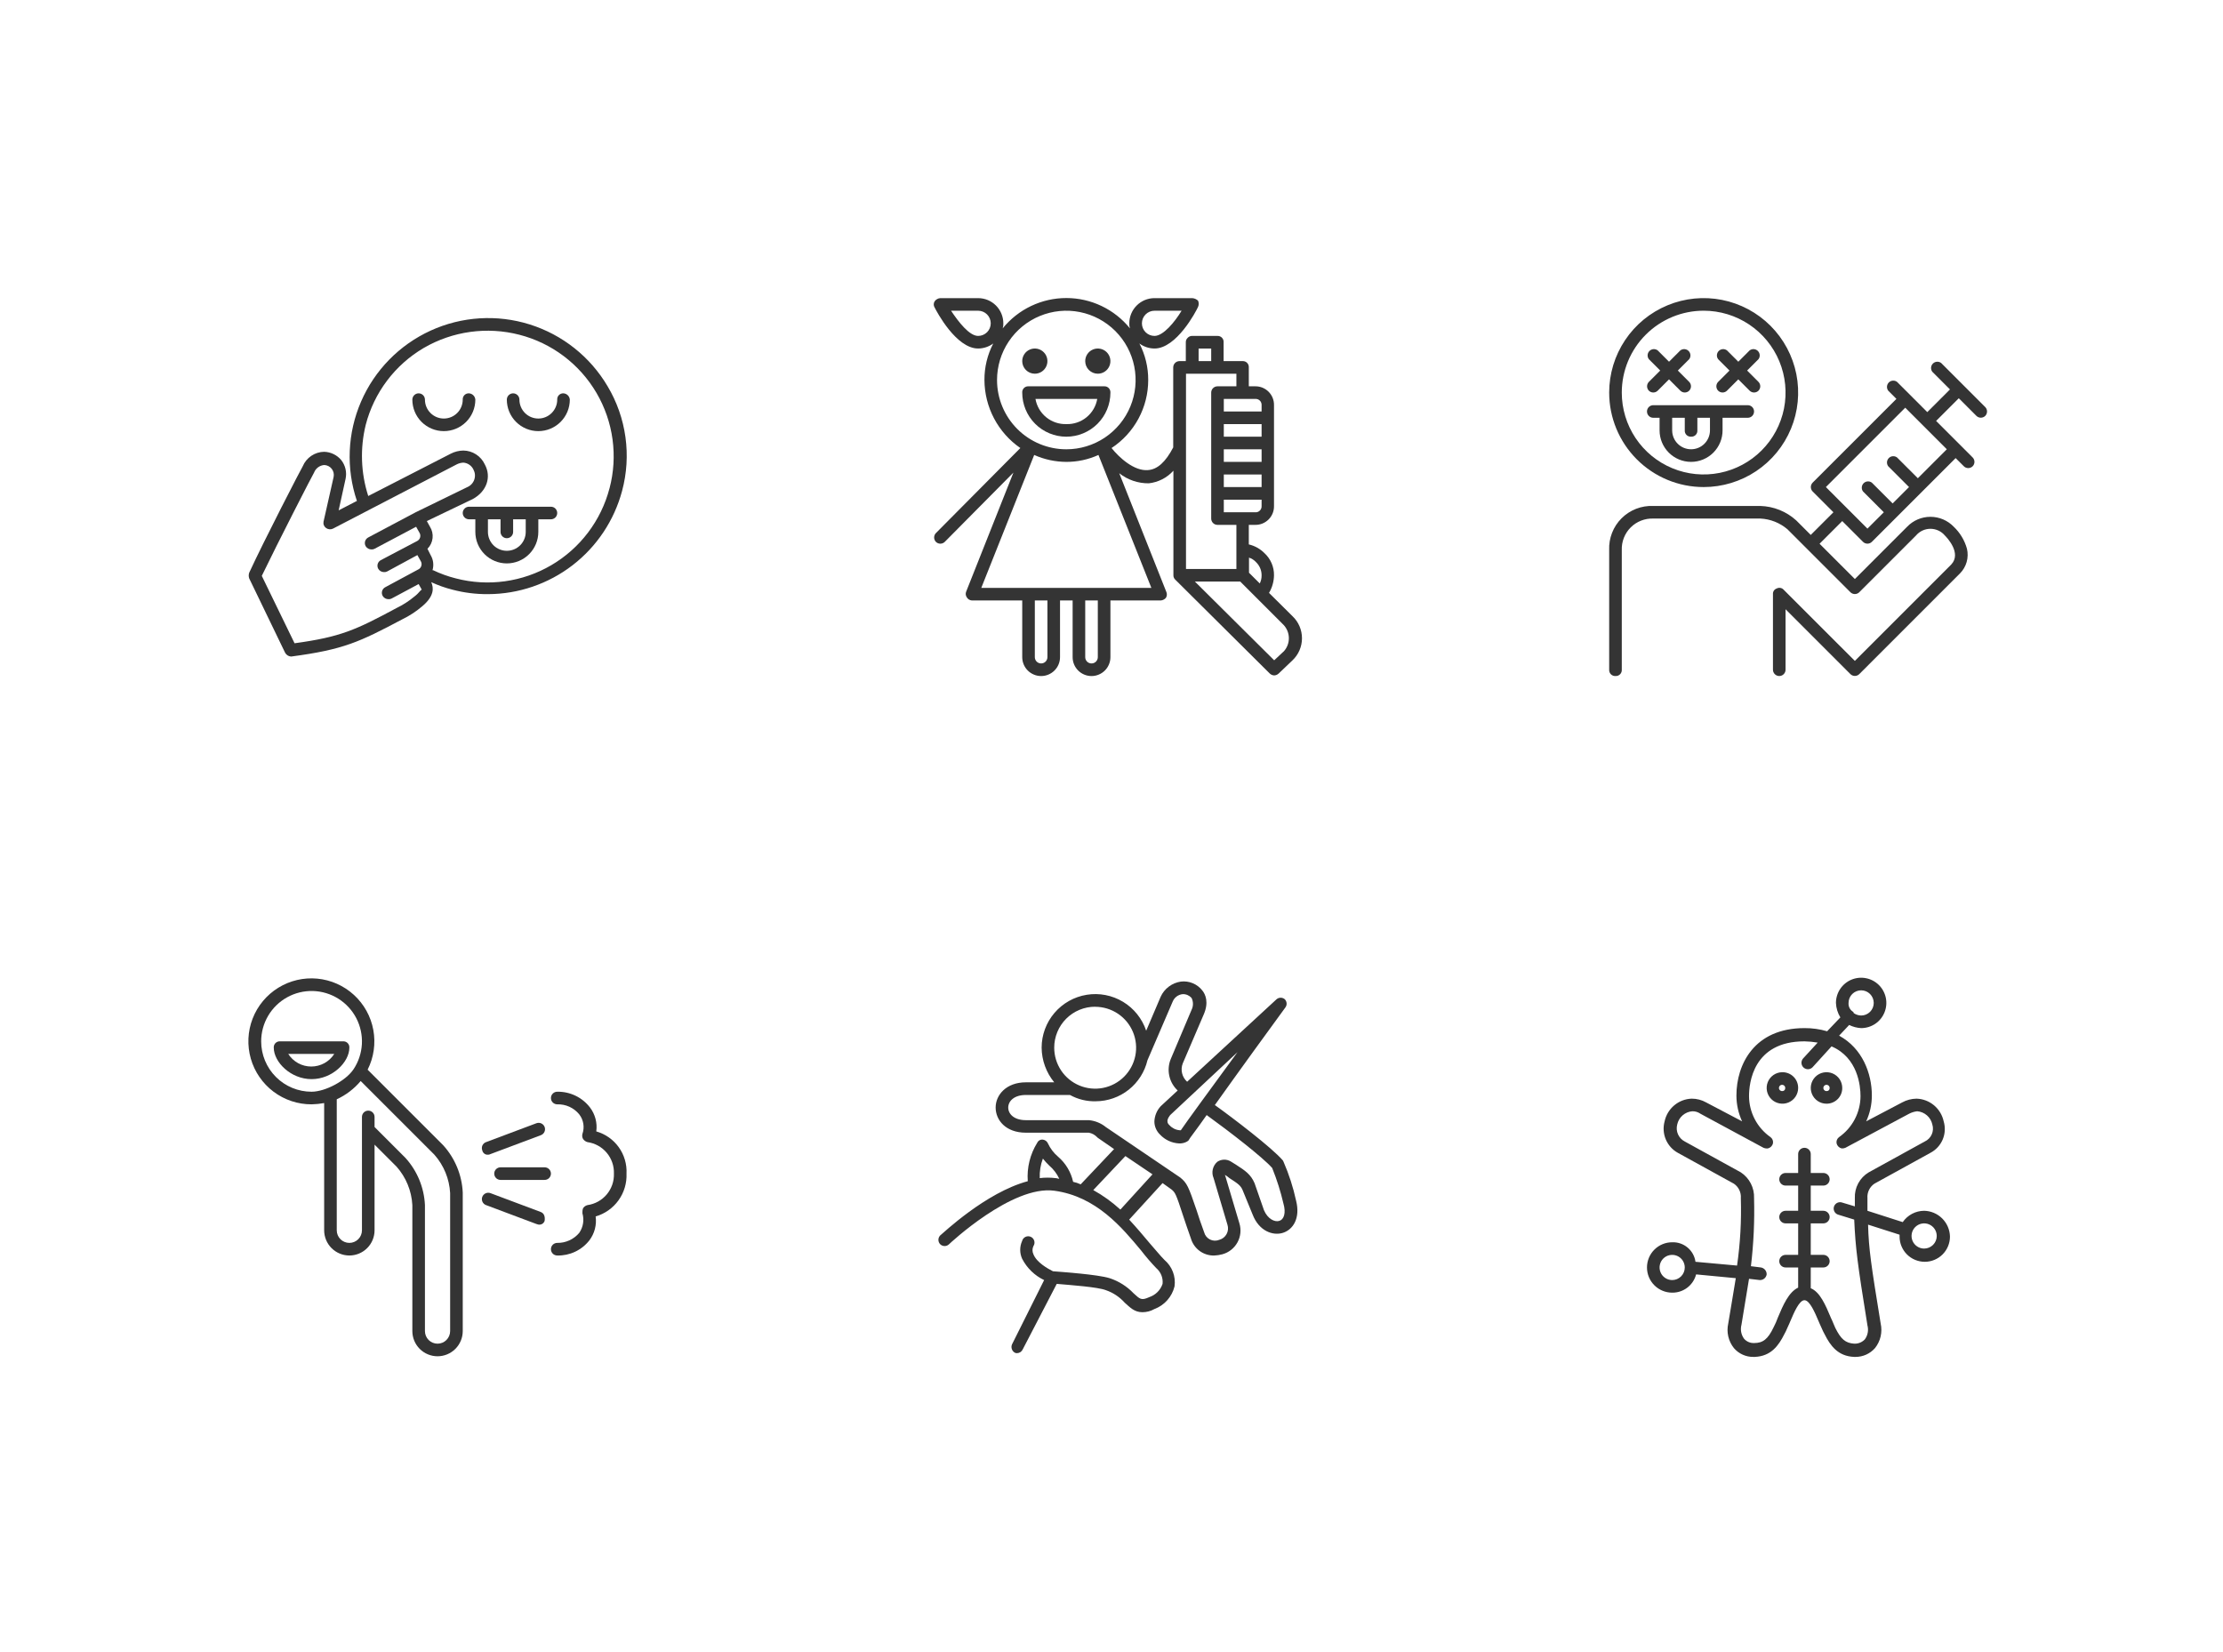 <svg width="179" height="133" viewBox="0 0 179 133" fill="none" xmlns="http://www.w3.org/2000/svg">
<rect width="179" height="133" fill="white"/>
<path d="M37.568 31.705C37.632 31.681 37.7 31.671 37.768 31.675C37.899 31.684 38.023 31.741 38.116 31.834C38.209 31.927 38.265 32.051 38.275 32.182C38.275 32.855 38.008 33.5 37.532 33.976C37.056 34.451 36.411 34.718 35.739 34.718C35.066 34.718 34.421 34.451 33.945 33.976C33.47 33.5 33.203 32.855 33.203 32.182C33.203 32.048 33.256 31.919 33.351 31.824C33.446 31.729 33.575 31.675 33.71 31.675C33.844 31.675 33.973 31.729 34.069 31.824C34.164 31.919 34.217 32.048 34.217 32.182C34.217 32.586 34.377 32.973 34.663 33.258C34.948 33.544 35.335 33.704 35.739 33.704C36.142 33.704 36.529 33.544 36.815 33.258C37.1 32.973 37.26 32.586 37.26 32.182C37.256 32.115 37.266 32.047 37.29 31.983C37.314 31.919 37.351 31.862 37.399 31.814C37.447 31.766 37.505 31.729 37.568 31.705Z" fill="#343434"/>
<path d="M45.176 31.705C45.24 31.681 45.308 31.671 45.376 31.675C45.507 31.684 45.631 31.741 45.724 31.834C45.817 31.927 45.874 32.051 45.883 32.182C45.883 32.855 45.616 33.5 45.14 33.976C44.665 34.451 44.02 34.718 43.347 34.718C42.674 34.718 42.029 34.451 41.554 33.976C41.078 33.5 40.811 32.855 40.811 32.182C40.811 32.048 40.864 31.919 40.959 31.824C41.055 31.729 41.184 31.675 41.318 31.675C41.453 31.675 41.582 31.729 41.677 31.824C41.772 31.919 41.825 32.048 41.825 32.182C41.825 32.586 41.986 32.973 42.271 33.258C42.556 33.544 42.943 33.704 43.347 33.704C43.751 33.704 44.138 33.544 44.423 33.258C44.708 32.973 44.869 32.586 44.869 32.182C44.864 32.115 44.874 32.047 44.898 31.983C44.922 31.919 44.959 31.862 45.007 31.814C45.055 31.766 45.113 31.729 45.176 31.705Z" fill="#343434"/>
<path fill-rule="evenodd" clip-rule="evenodd" d="M37.767 40.805H44.361C44.496 40.805 44.625 40.858 44.72 40.953C44.815 41.049 44.868 41.178 44.868 41.312C44.868 41.447 44.815 41.576 44.72 41.671C44.625 41.766 44.496 41.819 44.361 41.819H43.347V42.834C43.347 43.506 43.08 44.151 42.604 44.627C42.129 45.103 41.483 45.37 40.811 45.37C40.138 45.37 39.493 45.103 39.017 44.627C38.542 44.151 38.275 43.506 38.275 42.834V41.819H37.767C37.633 41.819 37.504 41.766 37.409 41.671C37.314 41.576 37.26 41.447 37.26 41.312C37.26 41.178 37.314 41.049 37.409 40.953C37.504 40.858 37.633 40.805 37.767 40.805ZM41.887 43.91C42.172 43.624 42.333 43.237 42.333 42.834V41.819H41.318V42.834C41.318 42.968 41.265 43.097 41.169 43.193C41.074 43.288 40.945 43.341 40.811 43.341C40.676 43.341 40.547 43.288 40.452 43.193C40.357 43.097 40.304 42.968 40.304 42.834V41.819H39.289V42.834C39.289 43.237 39.45 43.624 39.735 43.91C40.02 44.195 40.407 44.355 40.811 44.355C41.214 44.355 41.601 44.195 41.887 43.91Z" fill="#343434"/>
<path fill-rule="evenodd" clip-rule="evenodd" d="M48.926 31.107C47.525 28.73 45.293 26.956 42.66 26.128C40.028 25.3 37.182 25.477 34.672 26.625C32.163 27.772 30.167 29.809 29.072 32.342C27.976 34.874 27.857 37.723 28.739 40.338L27.268 41.099L27.826 38.563C27.883 38.299 27.881 38.026 27.82 37.762C27.758 37.499 27.639 37.253 27.471 37.041C27.302 36.842 27.093 36.68 26.857 36.566C26.621 36.452 26.363 36.39 26.102 36.382C25.732 36.387 25.372 36.5 25.065 36.708C24.759 36.915 24.52 37.207 24.377 37.549C24.326 37.599 21.232 43.584 20.066 46.121C20.015 46.269 20.015 46.429 20.066 46.577L22.957 52.562C23.002 52.647 23.068 52.718 23.147 52.771C23.227 52.825 23.318 52.857 23.413 52.867H23.464C27.674 52.309 28.942 51.7 32.391 49.874C32.976 49.591 33.522 49.233 34.014 48.809C34.978 47.997 34.927 47.338 34.724 46.881C35.279 47.137 35.856 47.341 36.449 47.49C37.376 47.733 38.331 47.852 39.289 47.845C41.754 47.84 44.149 47.022 46.102 45.519C48.055 44.015 49.458 41.909 50.093 39.527C50.471 38.117 50.563 36.645 50.362 35.199C50.162 33.752 49.674 32.361 48.926 31.107ZM33.355 48.048C32.921 48.409 32.444 48.716 31.935 48.961C28.638 50.736 27.42 51.294 23.718 51.801L21.08 46.374C22.348 43.737 25.239 38.107 25.29 38.056C25.354 37.888 25.465 37.742 25.608 37.635C25.752 37.527 25.923 37.462 26.102 37.447C26.219 37.45 26.334 37.478 26.439 37.531C26.544 37.583 26.636 37.658 26.709 37.75C26.782 37.842 26.833 37.949 26.86 38.063C26.886 38.178 26.887 38.296 26.863 38.411L26.051 42.012C26.033 42.107 26.042 42.206 26.078 42.295C26.114 42.385 26.175 42.463 26.254 42.519C26.333 42.578 26.427 42.613 26.526 42.622C26.624 42.631 26.723 42.613 26.812 42.57L36.753 37.407C36.926 37.315 37.116 37.263 37.311 37.255C37.484 37.267 37.65 37.326 37.792 37.424C37.935 37.522 38.049 37.656 38.123 37.812C38.19 37.938 38.231 38.075 38.242 38.217C38.252 38.359 38.233 38.502 38.185 38.636C38.138 38.769 38.062 38.892 37.964 38.995C37.866 39.097 37.747 39.179 37.615 39.233L33.456 41.261L29.652 43.28C29.591 43.312 29.536 43.356 29.493 43.41C29.449 43.463 29.416 43.525 29.397 43.591C29.378 43.658 29.373 43.728 29.382 43.796C29.391 43.865 29.414 43.931 29.449 43.99C29.497 44.068 29.564 44.133 29.644 44.177C29.724 44.221 29.814 44.244 29.906 44.244C29.993 44.252 30.081 44.234 30.159 44.193L33.507 42.418L33.761 42.874C33.801 42.932 33.828 42.999 33.84 43.069C33.851 43.138 33.847 43.21 33.828 43.278C33.808 43.346 33.774 43.408 33.727 43.461C33.681 43.514 33.623 43.557 33.558 43.584L30.667 45.106C30.605 45.138 30.551 45.182 30.507 45.235C30.463 45.289 30.431 45.351 30.412 45.417C30.393 45.484 30.388 45.554 30.396 45.622C30.405 45.691 30.428 45.757 30.464 45.816C30.512 45.894 30.579 45.958 30.659 46.003C30.739 46.047 30.829 46.07 30.92 46.07C31.008 46.078 31.096 46.06 31.174 46.019L33.608 44.7L33.862 45.157C33.902 45.215 33.929 45.281 33.941 45.351C33.953 45.421 33.949 45.492 33.929 45.56C33.91 45.628 33.875 45.691 33.829 45.744C33.782 45.797 33.724 45.839 33.659 45.867L31.022 47.287C30.96 47.319 30.906 47.363 30.862 47.416C30.818 47.47 30.786 47.532 30.767 47.598C30.748 47.665 30.743 47.735 30.752 47.803C30.761 47.872 30.783 47.938 30.819 47.997C30.867 48.075 30.934 48.139 31.014 48.184C31.094 48.228 31.184 48.251 31.275 48.251C31.363 48.259 31.451 48.241 31.529 48.2L33.71 47.034L33.964 47.49C33.917 47.49 33.87 47.544 33.794 47.631C33.705 47.734 33.574 47.883 33.355 48.048ZM49.078 39.324C48.399 41.927 46.713 44.153 44.392 45.513C42.072 46.873 39.306 47.256 36.703 46.577C36.073 46.419 35.462 46.198 34.877 45.918H34.826C34.886 45.715 34.904 45.503 34.878 45.293C34.852 45.084 34.782 44.882 34.674 44.7L34.42 44.193C34.65 43.964 34.794 43.663 34.831 43.341C34.868 43.019 34.795 42.693 34.623 42.418L34.369 41.961L38.072 40.186C39.188 39.578 39.594 38.411 39.036 37.397C38.883 37.067 38.64 36.787 38.334 36.59C38.029 36.392 37.675 36.285 37.311 36.281C36.958 36.286 36.611 36.373 36.297 36.534L29.652 39.943C29.054 38.088 28.984 36.103 29.449 34.211C29.782 32.923 30.365 31.714 31.166 30.652C31.967 29.59 32.969 28.697 34.116 28.023C36.445 26.666 39.215 26.283 41.825 26.958C43.117 27.29 44.329 27.875 45.394 28.678C46.458 29.481 47.353 30.486 48.028 31.637C48.702 32.787 49.142 34.059 49.322 35.38C49.502 36.701 49.42 38.045 49.078 39.334V39.324Z" fill="#343434"/>
<path fill-rule="evenodd" clip-rule="evenodd" d="M89.383 31.417C89.407 31.48 89.417 31.548 89.413 31.616C89.413 32.557 89.039 33.461 88.373 34.127C87.707 34.792 86.804 35.166 85.862 35.166C84.921 35.166 84.017 34.792 83.352 34.127C82.686 33.461 82.312 32.557 82.312 31.616C82.307 31.548 82.317 31.48 82.341 31.417C82.365 31.353 82.402 31.295 82.45 31.247C82.498 31.199 82.556 31.162 82.62 31.138C82.683 31.114 82.751 31.104 82.819 31.109H88.906C88.973 31.104 89.041 31.114 89.105 31.138C89.168 31.162 89.226 31.199 89.274 31.247C89.322 31.295 89.359 31.353 89.383 31.417ZM88.353 32.123H83.377C83.478 32.705 83.786 33.23 84.243 33.603C84.701 33.975 85.277 34.17 85.867 34.152C86.457 34.17 87.033 33.975 87.489 33.602C87.946 33.229 88.253 32.704 88.353 32.123Z" fill="#343434"/>
<path d="M83.326 30.094C83.527 30.094 83.723 30.035 83.89 29.923C84.057 29.812 84.187 29.653 84.263 29.468C84.34 29.283 84.36 29.079 84.321 28.882C84.282 28.685 84.185 28.504 84.043 28.363C83.902 28.221 83.721 28.124 83.524 28.085C83.327 28.046 83.123 28.066 82.938 28.143C82.753 28.219 82.594 28.349 82.483 28.516C82.371 28.683 82.312 28.879 82.312 29.08C82.312 29.349 82.419 29.607 82.609 29.797C82.799 29.987 83.057 30.094 83.326 30.094Z" fill="#343434"/>
<path d="M88.962 29.923C88.795 30.035 88.599 30.094 88.398 30.094C88.129 30.094 87.871 29.987 87.681 29.797C87.491 29.607 87.384 29.349 87.384 29.08C87.384 28.879 87.443 28.683 87.555 28.516C87.666 28.349 87.825 28.219 88.01 28.143C88.195 28.066 88.399 28.046 88.596 28.085C88.793 28.124 88.974 28.221 89.115 28.363C89.257 28.504 89.354 28.685 89.393 28.882C89.432 29.079 89.412 29.283 89.335 29.468C89.259 29.653 89.129 29.812 88.962 29.923Z" fill="#343434"/>
<path fill-rule="evenodd" clip-rule="evenodd" d="M102.184 47.745L104.076 49.622C104.317 49.851 104.509 50.126 104.64 50.431C104.77 50.737 104.838 51.065 104.838 51.397C104.838 51.729 104.77 52.058 104.64 52.363C104.509 52.668 104.317 52.944 104.076 53.173L102.96 54.238C102.863 54.33 102.735 54.384 102.6 54.39C102.467 54.384 102.341 54.33 102.245 54.238L94.637 46.68C94.588 46.636 94.548 46.581 94.522 46.519C94.496 46.458 94.483 46.392 94.485 46.325V37.905C93.972 38.474 93.268 38.835 92.507 38.92C91.643 38.931 90.801 38.644 90.123 38.108L93.927 47.695C93.955 47.769 93.965 47.85 93.956 47.929C93.947 48.008 93.92 48.084 93.876 48.151C93.771 48.267 93.626 48.34 93.471 48.354H89.413V52.919C89.413 53.323 89.252 53.71 88.967 53.995C88.682 54.28 88.295 54.441 87.891 54.441C87.488 54.441 87.1 54.28 86.815 53.995C86.53 53.71 86.37 53.323 86.37 52.919V48.354H85.355V52.919C85.355 53.323 85.195 53.71 84.909 53.995C84.624 54.28 84.237 54.441 83.833 54.441C83.43 54.441 83.043 54.28 82.757 53.995C82.472 53.71 82.312 53.323 82.312 52.919V48.354H78.254C78.171 48.348 78.09 48.322 78.019 48.278C77.949 48.234 77.89 48.173 77.848 48.1C77.802 48.035 77.773 47.959 77.764 47.879C77.755 47.799 77.767 47.718 77.797 47.644L81.602 38.058L76.073 43.637C75.978 43.73 75.851 43.782 75.718 43.782C75.585 43.782 75.458 43.73 75.363 43.637C75.27 43.542 75.218 43.415 75.218 43.282C75.218 43.149 75.27 43.022 75.363 42.927L82.16 36.079C81.272 35.466 80.546 34.648 80.043 33.695C79.54 32.741 79.274 31.68 79.269 30.602C79.263 29.578 79.507 28.568 79.979 27.66C79.626 27.921 79.2 28.063 78.761 28.065C76.986 28.065 75.414 25.073 75.261 24.768C75.212 24.693 75.186 24.605 75.186 24.515C75.186 24.425 75.212 24.337 75.261 24.261C75.314 24.188 75.382 24.127 75.461 24.083C75.54 24.039 75.628 24.013 75.718 24.008H78.761C79.299 24.008 79.815 24.221 80.196 24.602C80.576 24.982 80.79 25.498 80.79 26.037C80.798 26.174 80.781 26.311 80.739 26.442C81.358 25.68 82.138 25.064 83.025 24.642C83.911 24.219 84.88 24 85.862 24C86.844 24 87.814 24.219 88.7 24.642C89.586 25.064 90.367 25.68 90.985 26.442C90.943 26.311 90.926 26.174 90.934 26.037C90.934 25.498 91.148 24.982 91.529 24.602C91.909 24.221 92.425 24.008 92.963 24.008H96.007C96.179 24.022 96.341 24.093 96.468 24.211C96.505 24.29 96.523 24.377 96.523 24.464C96.523 24.552 96.505 24.638 96.468 24.718C96.311 25.073 94.739 28.065 92.963 28.065C92.525 28.063 92.098 27.921 91.746 27.66C92.218 28.568 92.462 29.578 92.456 30.602C92.457 31.688 92.188 32.757 91.672 33.714C91.157 34.67 90.412 35.483 89.504 36.079C90.108 36.84 91.325 37.956 92.441 37.855C93.202 37.804 93.861 37.195 94.47 36.029V29.587C94.47 29.453 94.523 29.323 94.618 29.228C94.713 29.133 94.842 29.08 94.977 29.08H95.484V27.558C95.482 27.492 95.495 27.425 95.521 27.364C95.548 27.303 95.587 27.248 95.636 27.203C95.681 27.154 95.736 27.115 95.797 27.089C95.859 27.062 95.925 27.049 95.991 27.051H98.02C98.088 27.047 98.156 27.057 98.219 27.081C98.283 27.104 98.341 27.142 98.389 27.19C98.437 27.238 98.474 27.295 98.498 27.359C98.522 27.422 98.532 27.49 98.527 27.558V29.08H100.049C100.117 29.075 100.185 29.085 100.248 29.109C100.312 29.133 100.37 29.17 100.418 29.218C100.466 29.267 100.503 29.324 100.527 29.388C100.551 29.451 100.561 29.519 100.556 29.587V31.109H101.064C101.264 31.105 101.464 31.141 101.651 31.216C101.837 31.291 102.007 31.403 102.149 31.545C102.291 31.687 102.403 31.857 102.478 32.043C102.553 32.23 102.589 32.429 102.585 32.63V40.746C102.589 40.947 102.553 41.147 102.478 41.333C102.403 41.52 102.291 41.689 102.149 41.831C102.007 41.973 101.837 42.085 101.651 42.16C101.464 42.235 101.264 42.272 101.064 42.267H100.556V43.84C101.037 43.953 101.477 44.199 101.824 44.55C102.068 44.776 102.262 45.051 102.393 45.357C102.524 45.663 102.59 45.992 102.585 46.325C102.578 46.825 102.44 47.315 102.184 47.745ZM95.144 25.022H92.963C92.694 25.022 92.436 25.129 92.246 25.319C92.056 25.509 91.949 25.767 91.949 26.037C91.949 26.306 92.056 26.564 92.246 26.754C92.436 26.944 92.694 27.051 92.963 27.051C93.673 27.051 94.591 25.935 95.144 25.022ZM76.58 25.022C77.189 25.935 78.051 27.051 78.761 27.051C79.03 27.051 79.288 26.944 79.479 26.754C79.669 26.564 79.776 26.306 79.776 26.037C79.776 25.767 79.669 25.509 79.479 25.319C79.288 25.129 79.03 25.022 78.761 25.022H76.58ZM81.223 27.502C80.61 28.419 80.283 29.498 80.283 30.602C80.283 32.081 80.871 33.5 81.917 34.547C82.963 35.593 84.382 36.181 85.862 36.181C86.966 36.181 88.044 35.854 88.962 35.241C89.879 34.627 90.595 33.756 91.017 32.737C91.439 31.717 91.55 30.595 91.334 29.513C91.119 28.431 90.588 27.437 89.808 26.656C89.027 25.876 88.033 25.345 86.951 25.129C85.868 24.914 84.747 25.025 83.727 25.447C82.708 25.869 81.836 26.584 81.223 27.502ZM84.192 53.278C84.287 53.182 84.341 53.053 84.341 52.919V48.354H83.326V52.919C83.326 53.053 83.38 53.182 83.475 53.278C83.57 53.373 83.699 53.426 83.833 53.426C83.968 53.426 84.097 53.373 84.192 53.278ZM88.25 53.278C88.345 53.182 88.398 53.053 88.398 52.919V48.354H87.384V52.919C87.384 53.053 87.437 53.182 87.532 53.278C87.628 53.373 87.757 53.426 87.891 53.426C88.026 53.426 88.155 53.373 88.25 53.278ZM83.275 36.637L79.015 47.34H92.71L88.449 36.637C87.637 37.007 86.755 37.197 85.862 37.195C84.971 37.191 84.09 37.001 83.275 36.637ZM101.468 45.745C101.389 45.562 101.274 45.397 101.129 45.26C100.978 45.095 100.785 44.973 100.572 44.905V46.122L101.439 46.985C101.541 46.78 101.591 46.554 101.586 46.325C101.587 46.126 101.546 45.929 101.468 45.745ZM98.543 41.253H101.079C101.146 41.258 101.214 41.248 101.278 41.224C101.342 41.2 101.399 41.163 101.447 41.114C101.495 41.066 101.533 41.009 101.556 40.945C101.58 40.882 101.59 40.814 101.586 40.746V40.239H98.543V41.253ZM101.586 34.152H98.543V35.166H101.586V34.152ZM101.586 36.181H98.543V37.195H101.586V36.181ZM101.586 38.21H98.543V39.224H101.586V38.21ZM101.586 33.138V32.63C101.59 32.563 101.58 32.495 101.556 32.431C101.533 32.367 101.495 32.31 101.447 32.262C101.399 32.214 101.342 32.176 101.278 32.153C101.214 32.129 101.146 32.119 101.079 32.123H98.543V33.138H101.586ZM97.528 28.065H96.514V29.08H97.528V28.065ZM99.557 30.094H95.499V45.818H99.557V42.267H98.035C97.901 42.267 97.772 42.214 97.677 42.119C97.582 42.024 97.528 41.895 97.528 41.76V31.616C97.528 31.481 97.582 31.352 97.677 31.257C97.772 31.162 97.901 31.109 98.035 31.109H99.557V30.094ZM102.6 53.173L103.361 52.462H103.366C103.634 52.172 103.782 51.792 103.782 51.397C103.782 51.003 103.634 50.623 103.366 50.332L99.867 46.832H96.215L102.6 53.173Z" fill="#343434"/>
<path d="M132.77 31.462C132.865 31.555 132.992 31.607 133.125 31.607C133.258 31.607 133.385 31.555 133.48 31.462L134.393 30.549L135.306 31.462C135.401 31.555 135.528 31.607 135.661 31.607C135.794 31.607 135.921 31.555 136.016 31.462C136.109 31.367 136.161 31.24 136.161 31.107C136.161 30.974 136.109 30.847 136.016 30.752L135.103 29.839L136.016 28.926C136.089 28.828 136.125 28.707 136.116 28.586C136.107 28.464 136.055 28.349 135.969 28.263C135.883 28.177 135.768 28.124 135.646 28.116C135.524 28.107 135.404 28.143 135.306 28.216L134.393 29.129L133.48 28.216C133.382 28.143 133.261 28.107 133.14 28.116C133.018 28.124 132.903 28.177 132.817 28.263C132.731 28.349 132.678 28.464 132.67 28.586C132.661 28.707 132.697 28.828 132.77 28.926L133.683 29.839L132.77 30.752C132.677 30.847 132.625 30.974 132.625 31.107C132.625 31.24 132.677 31.367 132.77 31.462Z" fill="#343434"/>
<path d="M138.704 31.607C138.571 31.607 138.444 31.555 138.349 31.462C138.256 31.367 138.204 31.24 138.204 31.107C138.204 30.974 138.256 30.847 138.349 30.752L139.262 29.839L138.349 28.926C138.276 28.828 138.24 28.707 138.249 28.586C138.258 28.464 138.31 28.349 138.396 28.263C138.483 28.177 138.597 28.124 138.719 28.116C138.841 28.107 138.962 28.143 139.059 28.216L139.972 29.129L140.885 28.216C140.983 28.143 141.104 28.107 141.225 28.116C141.347 28.124 141.462 28.177 141.548 28.263C141.634 28.349 141.687 28.464 141.695 28.586C141.704 28.707 141.669 28.828 141.595 28.926L140.682 29.839L141.595 30.752C141.688 30.847 141.74 30.974 141.74 31.107C141.74 31.24 141.688 31.367 141.595 31.462C141.5 31.555 141.373 31.607 141.24 31.607C141.107 31.607 140.98 31.555 140.885 31.462L139.972 30.549L139.059 31.462C138.964 31.555 138.837 31.607 138.704 31.607Z" fill="#343434"/>
<path fill-rule="evenodd" clip-rule="evenodd" d="M133.632 33.643H133.125C132.99 33.643 132.861 33.59 132.766 33.495C132.671 33.399 132.618 33.27 132.618 33.136C132.618 33.001 132.671 32.872 132.766 32.777C132.861 32.682 132.99 32.629 133.125 32.629H140.733C140.868 32.629 140.997 32.682 141.092 32.777C141.187 32.872 141.24 33.001 141.24 33.136C141.24 33.27 141.187 33.399 141.092 33.495C140.997 33.59 140.868 33.643 140.733 33.643H138.704V34.657C138.704 35.33 138.437 35.975 137.961 36.451C137.486 36.926 136.841 37.194 136.168 37.194C135.495 37.194 134.85 36.926 134.375 36.451C133.899 35.975 133.632 35.33 133.632 34.657V33.643ZM136.367 35.135C136.304 35.159 136.236 35.169 136.168 35.165C136.1 35.169 136.032 35.159 135.969 35.135C135.905 35.111 135.847 35.074 135.799 35.026C135.751 34.978 135.714 34.92 135.69 34.857C135.666 34.793 135.656 34.725 135.661 34.657V33.643H134.646V34.657C134.646 35.061 134.807 35.448 135.092 35.733C135.377 36.019 135.764 36.179 136.168 36.179C136.572 36.179 136.959 36.019 137.244 35.733C137.529 35.448 137.69 35.061 137.69 34.657V33.643H136.675V34.657C136.68 34.725 136.67 34.793 136.646 34.857C136.622 34.92 136.585 34.978 136.537 35.026C136.489 35.074 136.431 35.111 136.367 35.135Z" fill="#343434"/>
<path fill-rule="evenodd" clip-rule="evenodd" d="M137.182 39.222C138.687 39.222 140.158 38.776 141.409 37.94C142.661 37.104 143.636 35.916 144.212 34.526C144.787 33.136 144.938 31.606 144.645 30.13C144.351 28.654 143.626 27.298 142.562 26.234C141.498 25.17 140.143 24.446 138.667 24.152C137.191 23.858 135.661 24.009 134.271 24.585C132.881 25.161 131.692 26.136 130.856 27.387C130.02 28.638 129.574 30.109 129.574 31.614C129.574 33.632 130.376 35.567 131.803 36.994C133.229 38.421 135.165 39.222 137.182 39.222ZM137.182 25.02C138.487 25.02 139.761 25.407 140.846 26.132C141.93 26.856 142.775 27.886 143.274 29.091C143.773 30.296 143.904 31.622 143.65 32.901C143.395 34.18 142.767 35.355 141.845 36.277C140.923 37.199 139.748 37.827 138.469 38.081C137.19 38.336 135.864 38.205 134.659 37.706C133.454 37.207 132.424 36.362 131.7 35.278C130.975 34.193 130.589 32.918 130.589 31.614C130.589 29.865 131.283 28.188 132.52 26.952C133.757 25.715 135.434 25.02 137.182 25.02Z" fill="#343434"/>
<path fill-rule="evenodd" clip-rule="evenodd" d="M159.855 32.781L156.305 29.23C156.207 29.157 156.086 29.121 155.964 29.13C155.843 29.139 155.728 29.191 155.642 29.277C155.555 29.364 155.503 29.478 155.494 29.6C155.486 29.722 155.521 29.843 155.595 29.94L157.015 31.36L155.189 33.187L152.754 30.752C152.656 30.679 152.536 30.643 152.414 30.652C152.292 30.66 152.177 30.713 152.091 30.799C152.005 30.885 151.953 31 151.944 31.122C151.935 31.243 151.971 31.364 152.044 31.462L152.703 32.121L145.957 38.867C145.865 38.962 145.812 39.09 145.812 39.222C145.812 39.355 145.865 39.483 145.957 39.577L147.631 41.251L145.805 43.077L144.639 41.911C143.845 41.189 142.82 40.775 141.748 40.744H133.125C132.653 40.724 132.183 40.802 131.743 40.973C131.303 41.145 130.903 41.405 130.57 41.739C130.236 42.073 129.975 42.472 129.804 42.912C129.632 43.352 129.554 43.823 129.574 44.294V53.932C129.57 53.999 129.58 54.067 129.604 54.131C129.628 54.194 129.665 54.252 129.713 54.3C129.761 54.348 129.819 54.385 129.882 54.409C129.946 54.433 130.014 54.443 130.082 54.439C130.149 54.443 130.217 54.433 130.281 54.409C130.344 54.385 130.402 54.348 130.45 54.3C130.498 54.252 130.535 54.194 130.559 54.131C130.583 54.067 130.593 53.999 130.589 53.932V44.294C130.577 43.958 130.634 43.623 130.757 43.31C130.88 42.997 131.067 42.712 131.305 42.474C131.543 42.236 131.827 42.05 132.14 41.927C132.453 41.804 132.789 41.746 133.125 41.758H141.748C142.55 41.797 143.317 42.1 143.929 42.621L149.001 47.693C149.096 47.786 149.223 47.838 149.356 47.838C149.489 47.838 149.616 47.786 149.711 47.693L154.276 43.128C154.419 42.957 154.597 42.82 154.799 42.726C155 42.632 155.22 42.583 155.442 42.583C155.665 42.583 155.885 42.632 156.086 42.726C156.288 42.82 156.466 42.957 156.609 43.128C156.761 43.28 157.978 44.548 157.116 45.461L149.356 53.221L143.624 47.49C143.556 47.413 143.464 47.362 143.363 47.343C143.262 47.325 143.157 47.341 143.066 47.389C142.972 47.419 142.89 47.481 142.835 47.564C142.779 47.647 142.754 47.746 142.762 47.845V53.932C142.762 54.066 142.815 54.195 142.911 54.29C143.006 54.385 143.135 54.439 143.269 54.439C143.404 54.439 143.533 54.385 143.628 54.29C143.723 54.195 143.776 54.066 143.776 53.932V49.062L149.001 54.287C149.096 54.38 149.223 54.432 149.356 54.432C149.489 54.432 149.616 54.38 149.711 54.287L157.826 46.171C158.079 45.915 158.262 45.6 158.36 45.254C158.457 44.908 158.466 44.543 158.384 44.193C158.197 43.516 157.829 42.902 157.319 42.418C157.076 42.165 156.785 41.964 156.462 41.826C156.14 41.689 155.793 41.618 155.442 41.618C155.092 41.618 154.745 41.689 154.422 41.826C154.1 41.964 153.808 42.165 153.566 42.418L149.356 46.628L146.515 43.787L148.341 41.961L150.015 43.635C150.11 43.728 150.237 43.78 150.37 43.78C150.503 43.78 150.63 43.728 150.725 43.635L157.471 36.889L158.131 37.548C158.225 37.642 158.353 37.694 158.486 37.694C158.618 37.694 158.746 37.642 158.841 37.548C158.934 37.454 158.986 37.326 158.986 37.194C158.986 37.061 158.934 36.933 158.841 36.838L155.899 33.897L157.725 32.071L159.145 33.491C159.24 33.584 159.367 33.636 159.5 33.636C159.633 33.636 159.76 33.584 159.855 33.491C159.948 33.396 160 33.269 160 33.136C160 33.003 159.948 32.876 159.855 32.781ZM154.428 38.512L152.754 36.838C152.656 36.765 152.536 36.73 152.414 36.738C152.292 36.747 152.177 36.799 152.091 36.886C152.005 36.972 151.953 37.087 151.944 37.208C151.935 37.33 151.971 37.451 152.044 37.548L153.718 39.222L152.399 40.541L150.725 38.867C150.628 38.794 150.507 38.758 150.385 38.767C150.263 38.776 150.149 38.828 150.062 38.914C149.976 39.001 149.924 39.115 149.915 39.237C149.906 39.359 149.942 39.48 150.015 39.577L151.689 41.251L150.37 42.57L147.023 39.222L153.414 32.831L156.761 36.179L154.428 38.512Z" fill="#343434"/>
<path fill-rule="evenodd" clip-rule="evenodd" d="M28.102 84.165C28.125 84.229 28.135 84.297 28.131 84.365C28.131 85.531 26.762 86.901 25.088 86.901C23.414 86.901 22.044 85.531 22.044 84.365C22.04 84.297 22.05 84.229 22.074 84.165C22.098 84.102 22.135 84.044 22.183 83.996C22.231 83.948 22.289 83.911 22.352 83.887C22.416 83.863 22.484 83.853 22.552 83.857H27.624C27.692 83.853 27.759 83.863 27.823 83.887C27.887 83.911 27.944 83.948 27.992 83.996C28.04 84.044 28.078 84.102 28.102 84.165ZM26.914 84.872H23.211C23.41 85.183 23.683 85.439 24.007 85.616C24.33 85.793 24.693 85.886 25.062 85.886C25.431 85.886 25.794 85.793 26.118 85.616C26.441 85.439 26.715 85.183 26.914 84.872Z" fill="#343434"/>
<path fill-rule="evenodd" clip-rule="evenodd" d="M30.061 82.944C30.26 84.031 30.099 85.153 29.602 86.14L35.688 92.226C36.638 93.273 37.194 94.618 37.261 96.031V107.189C37.261 107.727 37.047 108.243 36.666 108.624C36.286 109.004 35.77 109.218 35.232 109.218C34.694 109.218 34.178 109.004 33.797 108.624C33.417 108.243 33.203 107.727 33.203 107.189V97.045C33.142 95.9 32.695 94.809 31.935 93.951L30.16 92.176V99.074C30.16 99.612 29.946 100.128 29.565 100.508C29.185 100.889 28.669 101.103 28.131 101.103C27.593 101.103 27.077 100.889 26.696 100.508C26.316 100.128 26.102 99.612 26.102 99.074V88.828C25.767 88.889 25.428 88.923 25.087 88.93C23.983 88.933 22.907 88.575 22.024 87.911C21.141 87.247 20.499 86.313 20.195 85.251C19.892 84.188 19.943 83.056 20.342 82.026C20.741 80.995 21.466 80.124 22.406 79.543C23.346 78.962 24.45 78.704 25.549 78.808C26.649 78.912 27.685 79.372 28.5 80.119C29.314 80.865 29.863 81.857 30.061 82.944ZM21.593 81.798C21.225 82.422 21.03 83.133 21.03 83.857C21.03 84.933 21.457 85.966 22.218 86.727C22.979 87.488 24.011 87.915 25.087 87.915C26.215 87.913 27.867 87.011 28.469 86.103C28.869 85.5 29.101 84.8 29.14 84.077C29.178 83.353 29.022 82.633 28.689 81.99C28.355 81.347 27.855 80.806 27.241 80.421C26.627 80.037 25.921 79.824 25.197 79.804C24.473 79.785 23.757 79.959 23.123 80.31C22.489 80.661 21.961 81.174 21.593 81.798ZM35.949 107.907C36.139 107.716 36.246 107.458 36.246 107.189V96.081C36.185 94.936 35.739 93.846 34.978 92.987L29.044 87.053C28.517 87.678 27.859 88.181 27.116 88.524V99.074C27.116 99.343 27.223 99.601 27.413 99.791C27.604 99.981 27.862 100.088 28.131 100.088C28.4 100.088 28.658 99.981 28.848 99.791C29.038 99.601 29.145 99.343 29.145 99.074V89.944C29.145 89.809 29.199 89.68 29.294 89.585C29.389 89.49 29.518 89.437 29.652 89.437C29.787 89.437 29.916 89.49 30.011 89.585C30.106 89.68 30.16 89.809 30.16 89.944V90.755L32.645 93.241C33.595 94.288 34.151 95.633 34.217 97.045V107.189C34.217 107.458 34.324 107.716 34.514 107.907C34.705 108.097 34.963 108.204 35.232 108.204C35.501 108.204 35.759 108.097 35.949 107.907Z" fill="#343434"/>
<path d="M40.304 94.002H43.855C43.989 94.002 44.118 94.055 44.213 94.15C44.308 94.245 44.362 94.374 44.362 94.509C44.362 94.643 44.308 94.772 44.213 94.868C44.118 94.963 43.989 95.016 43.855 95.016H40.304C40.169 95.016 40.041 94.963 39.945 94.868C39.85 94.772 39.797 94.643 39.797 94.509C39.797 94.374 39.85 94.245 39.945 94.15C40.041 94.055 40.169 94.002 40.304 94.002Z" fill="#343434"/>
<path d="M43.55 97.603L39.492 96.081C39.429 96.058 39.362 96.047 39.295 96.05C39.227 96.053 39.161 96.069 39.1 96.097C39.039 96.125 38.983 96.165 38.938 96.215C38.892 96.264 38.856 96.322 38.833 96.386C38.81 96.449 38.799 96.516 38.802 96.584C38.805 96.651 38.821 96.717 38.849 96.778C38.877 96.84 38.917 96.895 38.967 96.94C39.016 96.986 39.074 97.022 39.138 97.045L43.195 98.567C43.216 98.567 43.237 98.575 43.262 98.586C43.297 98.6 43.339 98.617 43.398 98.617C43.497 98.626 43.596 98.6 43.679 98.545C43.762 98.49 43.824 98.408 43.855 98.313C43.905 97.958 43.804 97.704 43.55 97.603Z" fill="#343434"/>
<path d="M39.492 92.937C39.431 92.972 39.361 92.989 39.29 92.987C39.183 92.994 39.078 92.962 38.994 92.896C38.91 92.831 38.853 92.737 38.833 92.632C38.809 92.569 38.798 92.502 38.8 92.434C38.802 92.366 38.818 92.3 38.846 92.238C38.875 92.177 38.915 92.122 38.965 92.076C39.015 92.031 39.074 91.995 39.138 91.973L43.195 90.451C43.258 90.428 43.326 90.417 43.393 90.42C43.461 90.423 43.527 90.439 43.588 90.467C43.649 90.495 43.704 90.535 43.75 90.585C43.796 90.634 43.831 90.692 43.855 90.755C43.878 90.819 43.889 90.886 43.886 90.953C43.883 91.021 43.867 91.087 43.839 91.148C43.811 91.21 43.771 91.264 43.721 91.31C43.672 91.356 43.614 91.392 43.55 91.415L39.492 92.937Z" fill="#343434"/>
<path d="M50.448 94.509C50.486 93.751 50.267 93.002 49.824 92.385C49.382 91.767 48.744 91.318 48.014 91.111C48.06 90.772 48.039 90.427 47.952 90.096C47.865 89.766 47.714 89.455 47.507 89.183C47.197 88.78 46.797 88.455 46.339 88.235C45.881 88.015 45.377 87.905 44.869 87.915C44.734 87.915 44.605 87.969 44.51 88.064C44.415 88.159 44.362 88.288 44.362 88.422C44.362 88.557 44.415 88.686 44.51 88.781C44.605 88.876 44.734 88.93 44.869 88.93C45.207 88.919 45.544 88.987 45.852 89.127C46.16 89.268 46.431 89.478 46.644 89.741C46.814 89.961 46.926 90.221 46.971 90.495C47.015 90.77 46.99 91.051 46.898 91.314C46.861 91.45 46.879 91.596 46.949 91.719C47.034 91.842 47.16 91.932 47.304 91.973C47.909 92.058 48.462 92.364 48.855 92.832C49.249 93.3 49.455 93.898 49.434 94.509C49.455 95.12 49.249 95.718 48.855 96.186C48.462 96.654 47.909 96.96 47.304 97.045C47.157 97.081 47.03 97.172 46.949 97.299C46.904 97.429 46.887 97.567 46.898 97.704C46.974 97.969 46.992 98.247 46.948 98.519C46.904 98.791 46.8 99.05 46.644 99.277C46.427 99.536 46.156 99.743 45.848 99.883C45.541 100.024 45.207 100.094 44.869 100.088C44.734 100.088 44.605 100.142 44.51 100.237C44.415 100.332 44.362 100.461 44.362 100.596C44.362 100.73 44.415 100.859 44.51 100.954C44.605 101.049 44.734 101.103 44.869 101.103C45.365 101.116 45.858 101.013 46.307 100.801C46.756 100.59 47.15 100.276 47.456 99.885C47.663 99.613 47.814 99.303 47.901 98.972C47.988 98.641 48.009 98.297 47.963 97.958C48.703 97.744 49.351 97.288 49.801 96.663C50.252 96.037 50.48 95.279 50.448 94.509Z" fill="#343434"/>
<path fill-rule="evenodd" clip-rule="evenodd" d="M104.365 96.697C104.132 95.618 103.792 94.565 103.351 93.553L103.3 93.451C102.438 92.437 99.242 90.002 97.822 88.988C99.699 86.35 102.387 82.647 103.503 81.126C103.575 81.028 103.609 80.908 103.6 80.787C103.59 80.666 103.538 80.552 103.452 80.466C103.36 80.388 103.243 80.345 103.122 80.345C103.002 80.345 102.885 80.388 102.793 80.466L95.59 87.111C95.389 86.931 95.248 86.693 95.184 86.431C95.121 86.168 95.138 85.892 95.235 85.64L96.909 81.734C97.366 80.72 97.061 80.061 96.808 79.756C96.606 79.499 96.341 79.299 96.039 79.175C95.737 79.05 95.407 79.006 95.083 79.046C94.732 79.097 94.4 79.236 94.117 79.448C93.833 79.661 93.607 79.941 93.46 80.264L92.293 83.002C91.968 82.03 91.308 81.205 90.431 80.675C89.553 80.145 88.516 79.944 87.504 80.108C86.492 80.272 85.571 80.79 84.906 81.57C84.241 82.35 83.875 83.342 83.874 84.367C83.884 85.385 84.242 86.37 84.888 87.157H82.606C81.033 87.157 80.171 88.171 80.171 89.186C80.171 90.2 80.983 91.214 82.606 91.214H87.678C87.929 91.26 88.16 91.385 88.337 91.569L88.388 91.62L89.707 92.533L87.018 95.374C86.824 95.283 86.62 95.215 86.41 95.171C86.235 94.38 85.808 93.668 85.192 93.142C84.849 92.849 84.572 92.486 84.381 92.077C84.346 91.995 84.29 91.924 84.219 91.87C84.147 91.817 84.064 91.783 83.975 91.772C83.882 91.76 83.787 91.779 83.705 91.824C83.623 91.87 83.558 91.941 83.519 92.026C82.944 92.951 82.677 94.034 82.758 95.12C79.359 96.033 75.91 99.335 75.707 99.487C75.615 99.582 75.562 99.709 75.562 99.842C75.562 99.975 75.615 100.102 75.707 100.197C75.802 100.29 75.93 100.342 76.062 100.342C76.195 100.342 76.323 100.29 76.418 100.197C76.468 100.146 81.49 95.429 84.888 95.886C88.286 96.342 90.366 98.878 91.888 100.704C92.268 101.197 92.674 101.67 93.105 102.119C93.286 102.274 93.427 102.47 93.516 102.691C93.604 102.912 93.637 103.151 93.612 103.388C93.529 103.635 93.39 103.861 93.205 104.045C93.02 104.23 92.795 104.37 92.547 104.453C91.888 104.757 91.786 104.605 91.279 104.148C90.747 103.589 90.085 103.171 89.352 102.931C88.388 102.627 85.446 102.424 84.787 102.373C84.381 102.17 83.468 101.663 83.214 101.004C83.164 100.901 83.138 100.788 83.138 100.674C83.138 100.56 83.164 100.447 83.214 100.344C83.256 100.283 83.283 100.213 83.294 100.14C83.306 100.067 83.301 99.992 83.281 99.921C83.26 99.85 83.225 99.784 83.176 99.728C83.127 99.672 83.067 99.628 82.999 99.598C82.932 99.567 82.858 99.553 82.784 99.554C82.71 99.555 82.638 99.573 82.571 99.605C82.504 99.638 82.446 99.684 82.399 99.742C82.353 99.8 82.319 99.867 82.301 99.939C82.201 100.162 82.149 100.404 82.149 100.649C82.149 100.893 82.201 101.135 82.301 101.359C82.687 102.113 83.311 102.719 84.076 103.083L81.49 108.257C81.44 108.373 81.433 108.503 81.47 108.624C81.507 108.745 81.586 108.848 81.693 108.916C81.752 108.957 81.824 108.974 81.895 108.967C81.993 108.965 82.088 108.936 82.168 108.882C82.249 108.828 82.313 108.752 82.352 108.663L85.091 103.388C86.258 103.489 88.388 103.641 89.047 103.895C89.633 104.097 90.157 104.446 90.569 104.909C90.975 105.264 91.33 105.67 91.989 105.67C92.327 105.67 92.659 105.583 92.953 105.416C93.352 105.267 93.708 105.023 93.991 104.705C94.274 104.387 94.475 104.004 94.576 103.59C94.631 103.196 94.586 102.793 94.444 102.421C94.302 102.049 94.068 101.718 93.764 101.46C93.409 101.105 93.054 100.649 92.598 100.141C92.091 99.533 91.533 98.873 90.924 98.214L93.612 95.272L94.322 95.779C94.627 96.033 94.677 96.084 95.286 97.96C95.438 98.417 95.641 99.025 95.895 99.736C96.013 100.139 96.261 100.491 96.6 100.739C96.94 100.987 97.351 101.115 97.771 101.105C97.994 101.096 98.216 101.062 98.431 101.004C98.686 100.934 98.924 100.813 99.132 100.65C99.34 100.486 99.513 100.282 99.641 100.05C99.769 99.819 99.848 99.564 99.876 99.3C99.903 99.037 99.877 98.771 99.8 98.518L98.684 94.765C98.684 94.714 98.634 94.663 98.634 94.613C98.76 94.685 98.879 94.77 98.989 94.866C99.699 95.323 99.902 95.475 100.054 95.83L100.865 97.808C101.373 99.127 102.488 99.533 103.3 99.279C104.112 99.025 104.72 98.112 104.365 96.692V96.697ZM95.083 91.016H94.982C94.67 90.988 94.38 90.844 94.17 90.611C93.815 90.306 94.119 89.951 94.221 89.799L99.648 84.727C97.569 87.567 95.489 90.408 95.083 91.016ZM88.185 81.075C88.837 81.075 89.475 81.269 90.017 81.631C90.559 81.994 90.982 82.509 91.231 83.112C91.481 83.714 91.546 84.377 91.418 85.017C91.29 85.657 90.976 86.244 90.514 86.705C90.053 87.166 89.465 87.48 88.825 87.606C88.185 87.733 87.522 87.667 86.92 87.416C86.317 87.166 85.803 86.743 85.441 86.2C85.08 85.657 84.887 85.019 84.888 84.367C84.887 83.934 84.972 83.505 85.138 83.105C85.303 82.704 85.546 82.341 85.852 82.034C86.159 81.728 86.522 81.485 86.922 81.32C87.323 81.154 87.752 81.069 88.185 81.07V81.075ZM83.722 94.871C83.7 94.335 83.786 93.801 83.975 93.299C84.13 93.497 84.3 93.684 84.482 93.857C84.826 94.15 85.103 94.513 85.294 94.922C85.192 94.922 85.091 94.871 84.99 94.871C84.568 94.821 84.143 94.821 83.722 94.871ZM90.214 97.407C89.552 96.799 88.819 96.271 88.033 95.835L90.62 93.096L92.801 94.567L90.214 97.407ZM102.996 98.32C102.641 98.422 102.083 98.168 101.778 97.458L101.018 95.277C100.713 94.567 100.257 94.263 99.547 93.806C99.394 93.705 99.293 93.654 99.141 93.553C98.975 93.444 98.781 93.385 98.583 93.385C98.385 93.385 98.191 93.444 98.025 93.553C97.84 93.711 97.711 93.925 97.656 94.162C97.602 94.399 97.624 94.648 97.721 94.871L98.837 98.625C98.877 98.748 98.891 98.878 98.88 99.007C98.868 99.136 98.83 99.261 98.769 99.375C98.707 99.489 98.623 99.589 98.521 99.67C98.419 99.75 98.302 99.808 98.177 99.842C98.058 99.891 97.93 99.914 97.801 99.909C97.672 99.905 97.545 99.872 97.43 99.815C97.315 99.757 97.213 99.675 97.132 99.575C97.051 99.475 96.992 99.358 96.96 99.233C96.706 98.523 96.503 97.965 96.351 97.458C95.692 95.531 95.59 95.277 95.032 94.821L89.047 90.763C88.656 90.445 88.18 90.251 87.678 90.205H82.606C81.642 90.205 81.185 89.698 81.185 89.191C81.185 88.683 81.642 88.176 82.606 88.176H86.156C86.791 88.528 87.51 88.704 88.236 88.683C89.199 88.679 90.132 88.351 90.887 87.752C91.641 87.153 92.172 86.318 92.395 85.381L94.424 80.664C94.49 80.498 94.601 80.353 94.744 80.246C94.887 80.139 95.057 80.073 95.235 80.056C95.369 80.052 95.501 80.077 95.624 80.13C95.746 80.183 95.856 80.261 95.945 80.36C96.02 80.51 96.059 80.674 96.059 80.842C96.059 81.009 96.02 81.174 95.945 81.324L94.272 85.28C94.095 85.709 94.054 86.182 94.154 86.635C94.253 87.088 94.489 87.501 94.829 87.816L93.46 89.084C93.153 89.418 92.974 89.849 92.953 90.301C92.952 90.501 92.992 90.698 93.071 90.881C93.149 91.064 93.265 91.23 93.409 91.367C93.806 91.791 94.351 92.046 94.931 92.077C95.161 92.091 95.39 92.038 95.59 91.924C95.641 91.874 95.743 91.823 95.743 91.772C95.743 91.722 96.351 90.961 97.163 89.794C98.989 91.113 101.677 93.192 102.438 94.055C102.817 94.993 103.122 95.96 103.351 96.946C103.554 97.656 103.401 98.214 102.996 98.315V98.32Z" fill="#343434"/>
<path fill-rule="evenodd" clip-rule="evenodd" d="M143.498 86.343C143.248 86.348 143.005 86.427 142.8 86.569C142.595 86.711 142.436 86.911 142.344 87.143C142.252 87.375 142.231 87.629 142.282 87.874C142.334 88.118 142.457 88.341 142.635 88.516C142.813 88.691 143.039 88.809 143.285 88.856C143.53 88.903 143.784 88.877 144.014 88.78C144.244 88.683 144.441 88.521 144.579 88.313C144.717 88.105 144.791 87.861 144.791 87.611C144.792 87.444 144.76 87.279 144.697 87.124C144.634 86.97 144.541 86.829 144.423 86.711C144.305 86.593 144.164 86.5 144.01 86.437C143.855 86.374 143.69 86.342 143.523 86.343H143.498ZM143.498 87.865C143.447 87.865 143.398 87.85 143.357 87.822C143.315 87.794 143.282 87.754 143.263 87.708C143.244 87.662 143.239 87.611 143.249 87.561C143.259 87.512 143.283 87.467 143.318 87.432C143.354 87.396 143.399 87.372 143.448 87.362C143.497 87.353 143.548 87.358 143.595 87.377C143.641 87.396 143.681 87.428 143.708 87.47C143.736 87.512 143.751 87.561 143.751 87.611C143.753 87.645 143.748 87.679 143.736 87.711C143.724 87.742 143.706 87.771 143.682 87.795C143.658 87.819 143.629 87.838 143.597 87.85C143.565 87.862 143.531 87.867 143.498 87.865Z" fill="#343434"/>
<path fill-rule="evenodd" clip-rule="evenodd" d="M148.341 87.611C148.341 87.36 148.267 87.115 148.128 86.906C147.988 86.698 147.79 86.535 147.559 86.439C147.327 86.344 147.072 86.318 146.826 86.367C146.58 86.416 146.354 86.537 146.177 86.714C145.999 86.892 145.879 87.118 145.83 87.364C145.781 87.609 145.806 87.865 145.902 88.096C145.998 88.328 146.16 88.526 146.369 88.665C146.577 88.805 146.823 88.879 147.073 88.879C147.24 88.88 147.406 88.849 147.56 88.785C147.715 88.722 147.855 88.629 147.973 88.511C148.091 88.393 148.184 88.252 148.248 88.098C148.311 87.943 148.343 87.778 148.341 87.611ZM147.073 87.865C147.023 87.865 146.974 87.85 146.933 87.822C146.891 87.794 146.858 87.754 146.839 87.708C146.82 87.662 146.815 87.611 146.825 87.561C146.834 87.512 146.859 87.467 146.894 87.432C146.93 87.396 146.975 87.372 147.024 87.362C147.073 87.352 147.124 87.358 147.17 87.377C147.217 87.396 147.256 87.428 147.284 87.47C147.312 87.512 147.327 87.561 147.327 87.611C147.329 87.645 147.324 87.679 147.312 87.711C147.3 87.742 147.282 87.771 147.258 87.795C147.234 87.819 147.205 87.838 147.173 87.85C147.141 87.862 147.107 87.867 147.073 87.865Z" fill="#343434"/>
<path fill-rule="evenodd" clip-rule="evenodd" d="M153.961 97.747C154.261 97.588 154.596 97.504 154.935 97.502C155.483 97.513 156.005 97.736 156.393 98.124C156.78 98.511 157.003 99.033 157.015 99.581C157.015 100.119 156.801 100.635 156.42 101.016C156.04 101.396 155.524 101.61 154.986 101.61C154.448 101.61 153.932 101.396 153.551 101.016C153.171 100.635 152.957 100.119 152.957 99.581V99.429L150.421 98.618C150.472 100.596 150.675 101.914 151.435 106.581C151.512 106.924 151.511 107.279 151.432 107.622C151.353 107.964 151.198 108.285 150.979 108.559C150.783 108.783 150.541 108.962 150.27 109.085C149.999 109.207 149.704 109.27 149.407 109.269H149.305C147.986 109.218 147.378 108.356 146.921 107.443C146.832 107.294 146.76 107.127 146.684 106.953C146.632 106.831 146.578 106.706 146.515 106.581C146.492 106.526 146.467 106.468 146.442 106.409C146.141 105.697 145.719 104.704 145.298 104.704C144.877 104.704 144.456 105.697 144.154 106.409C144.129 106.468 144.104 106.526 144.081 106.581C144.018 106.706 143.964 106.831 143.912 106.953C143.837 107.127 143.765 107.294 143.675 107.443C143.218 108.356 142.61 109.218 141.291 109.269H141.19C140.891 109.274 140.596 109.212 140.324 109.089C140.052 108.967 139.811 108.786 139.617 108.559C139.398 108.285 139.243 107.964 139.164 107.622C139.085 107.279 139.084 106.924 139.161 106.581C139.252 106.034 139.336 105.534 139.414 105.072C139.554 104.247 139.672 103.546 139.769 102.929L136.574 102.625C136.464 103.05 136.214 103.426 135.864 103.693C135.515 103.96 135.086 104.102 134.647 104.095C134.108 104.095 133.592 103.882 133.212 103.501C132.831 103.121 132.618 102.605 132.618 102.067C132.618 101.529 132.831 101.012 133.212 100.632C133.592 100.251 134.108 100.038 134.647 100.038C135.099 100.021 135.541 100.172 135.887 100.463C136.234 100.753 136.461 101.162 136.523 101.61L139.871 101.914C140.13 100.118 140.231 98.302 140.175 96.487C140.193 96.261 140.151 96.034 140.053 95.829C139.955 95.624 139.805 95.449 139.617 95.321L135.103 92.835C134.666 92.594 134.324 92.212 134.131 91.752C133.938 91.292 133.905 90.78 134.038 90.299C134.145 89.795 134.418 89.341 134.814 89.01C135.209 88.679 135.704 88.49 136.219 88.473C136.628 88.472 137.03 88.577 137.386 88.778L140.277 90.299C139.976 89.647 139.82 88.938 139.82 88.22C139.82 85.734 141.24 82.792 145.298 82.792C145.916 82.787 146.531 82.873 147.124 83.046L148.189 81.93C147.973 81.578 147.851 81.176 147.834 80.763C147.834 80.362 147.953 79.97 148.176 79.636C148.399 79.303 148.716 79.043 149.087 78.889C149.457 78.736 149.865 78.695 150.259 78.774C150.652 78.852 151.014 79.045 151.298 79.329C151.581 79.613 151.775 79.974 151.853 80.368C151.931 80.761 151.891 81.169 151.737 81.54C151.584 81.911 151.324 82.228 150.99 82.451C150.657 82.673 150.264 82.792 149.863 82.792C149.528 82.774 149.2 82.688 148.899 82.539L148.088 83.401C149.964 84.415 150.725 86.444 150.725 88.22C150.725 88.938 150.57 89.647 150.269 90.299L153.16 88.778C153.518 88.582 153.919 88.478 154.326 88.473C154.842 88.49 155.336 88.679 155.732 89.01C156.127 89.341 156.4 89.795 156.508 90.299C156.652 90.78 156.625 91.296 156.431 91.759C156.236 92.221 155.887 92.602 155.442 92.835L150.928 95.321C150.741 95.449 150.59 95.624 150.492 95.829C150.394 96.034 150.352 96.261 150.37 96.487V97.502L153.211 98.415C153.404 98.135 153.661 97.906 153.961 97.747ZM150.58 80.046C150.39 79.856 150.132 79.749 149.863 79.749C149.594 79.749 149.336 79.856 149.146 80.046C148.955 80.237 148.849 80.495 148.849 80.763C148.837 80.903 148.864 81.043 148.927 81.168C148.989 81.293 149.085 81.399 149.204 81.474L149.254 81.524V81.575C149.432 81.703 149.644 81.773 149.863 81.778C150.132 81.778 150.39 81.671 150.58 81.481C150.771 81.291 150.877 81.033 150.877 80.763C150.877 80.495 150.771 80.237 150.58 80.046ZM134.083 102.91C134.25 103.022 134.446 103.081 134.647 103.081C134.916 103.081 135.174 102.974 135.364 102.784C135.554 102.594 135.661 102.336 135.661 102.067C135.661 101.866 135.601 101.67 135.49 101.503C135.379 101.336 135.22 101.206 135.035 101.129C134.849 101.053 134.645 101.033 134.449 101.072C134.252 101.111 134.071 101.207 133.929 101.349C133.787 101.491 133.691 101.672 133.652 101.869C133.612 102.065 133.633 102.269 133.709 102.455C133.786 102.64 133.916 102.799 134.083 102.91ZM150.394 107.314C150.429 107.121 150.421 106.922 150.37 106.733C149.559 101.712 149.407 100.494 149.305 98.212L147.986 97.806C147.923 97.783 147.865 97.747 147.815 97.701C147.766 97.656 147.726 97.601 147.698 97.539C147.669 97.478 147.653 97.412 147.651 97.344C147.648 97.277 147.659 97.21 147.682 97.147C147.705 97.083 147.741 97.025 147.787 96.976C147.832 96.926 147.887 96.886 147.949 96.858C148.01 96.83 148.076 96.814 148.143 96.811C148.211 96.808 148.278 96.819 148.341 96.842L149.356 97.147V96.487C149.337 96.072 149.431 95.66 149.627 95.294C149.824 94.927 150.115 94.621 150.472 94.408L154.986 91.922C155.236 91.807 155.436 91.604 155.548 91.352C155.66 91.1 155.677 90.816 155.595 90.553C155.533 90.268 155.382 90.01 155.162 89.819C154.943 89.627 154.668 89.511 154.377 89.488C154.147 89.515 153.924 89.584 153.718 89.691L148.595 92.43C148.499 92.471 148.395 92.488 148.291 92.48C148.192 92.456 148.103 92.406 148.031 92.334C147.959 92.263 147.909 92.173 147.885 92.075C147.867 91.979 147.876 91.881 147.912 91.791C147.948 91.701 148.009 91.624 148.088 91.567C148.617 91.195 149.05 90.702 149.35 90.128C149.65 89.555 149.809 88.918 149.812 88.27C149.812 87.459 149.609 85.176 147.479 84.263L145.957 85.937C145.863 86.038 145.733 86.097 145.595 86.102C145.457 86.107 145.323 86.057 145.222 85.963C145.121 85.868 145.062 85.738 145.057 85.6C145.055 85.532 145.066 85.464 145.09 85.4C145.114 85.336 145.15 85.277 145.197 85.227L146.363 83.959C146.011 83.898 145.655 83.864 145.298 83.858C141.139 83.858 140.835 87.256 140.835 88.27C140.838 88.918 140.997 89.555 141.297 90.128C141.597 90.702 142.03 91.195 142.559 91.567C142.638 91.624 142.699 91.701 142.735 91.791C142.771 91.881 142.78 91.979 142.762 92.075C142.738 92.173 142.687 92.263 142.616 92.334C142.544 92.406 142.455 92.456 142.356 92.48C142.236 92.492 142.114 92.475 142.001 92.43L136.929 89.691C136.736 89.555 136.505 89.484 136.27 89.488C135.979 89.511 135.704 89.627 135.484 89.819C135.265 90.01 135.114 90.268 135.052 90.553C134.983 90.816 135.005 91.096 135.116 91.345C135.226 91.594 135.419 91.797 135.661 91.922L140.175 94.408C140.517 94.633 140.795 94.943 140.981 95.307C141.168 95.672 141.257 96.078 141.24 96.487C141.29 98.317 141.205 100.148 140.987 101.965L141.798 102.067C141.929 102.09 142.046 102.159 142.13 102.261C142.214 102.363 142.258 102.492 142.255 102.625C142.236 102.748 142.175 102.86 142.083 102.944C141.99 103.027 141.872 103.075 141.748 103.081H141.697L140.835 102.98C140.758 103.461 140.67 103.994 140.568 104.603C140.467 105.211 140.353 105.896 140.226 106.682C140.175 106.872 140.167 107.07 140.202 107.263C140.237 107.456 140.315 107.639 140.429 107.798C140.528 107.915 140.653 108.007 140.794 108.069C140.934 108.13 141.087 108.159 141.24 108.153C141.95 108.153 142.356 107.849 142.813 106.885C142.95 106.623 143.068 106.352 143.168 106.074C143.574 105.11 144.03 104.045 144.791 103.69V102.067H143.776C143.642 102.067 143.513 102.013 143.418 101.918C143.323 101.823 143.269 101.694 143.269 101.559C143.269 101.425 143.323 101.296 143.418 101.201C143.513 101.106 143.642 101.052 143.776 101.052H144.791V98.516H143.776C143.642 98.516 143.513 98.463 143.418 98.368C143.323 98.272 143.269 98.143 143.269 98.009C143.269 97.874 143.323 97.745 143.418 97.65C143.513 97.555 143.642 97.502 143.776 97.502H144.791V95.473H143.776C143.642 95.473 143.513 95.419 143.418 95.324C143.323 95.229 143.269 95.1 143.269 94.966C143.269 94.831 143.323 94.702 143.418 94.607C143.513 94.512 143.642 94.458 143.776 94.458H144.791V92.937C144.791 92.802 144.844 92.673 144.939 92.578C145.035 92.483 145.164 92.43 145.298 92.43C145.433 92.43 145.562 92.483 145.657 92.578C145.752 92.673 145.805 92.802 145.805 92.937V94.458H146.82C146.954 94.458 147.083 94.512 147.178 94.607C147.273 94.702 147.327 94.831 147.327 94.966C147.327 95.1 147.273 95.229 147.178 95.324C147.083 95.419 146.954 95.473 146.82 95.473H145.805V97.502H146.82C146.954 97.502 147.083 97.555 147.178 97.65C147.273 97.745 147.327 97.874 147.327 98.009C147.327 98.143 147.273 98.272 147.178 98.368C147.083 98.463 146.954 98.516 146.82 98.516H145.805V101.052H146.82C146.954 101.052 147.083 101.106 147.178 101.201C147.273 101.296 147.327 101.425 147.327 101.559C147.327 101.694 147.273 101.823 147.178 101.918C147.083 102.013 146.954 102.067 146.82 102.067H145.805V103.74C146.551 104.039 147.004 105.116 147.404 106.066L147.428 106.124C147.512 106.292 147.581 106.459 147.642 106.61C147.692 106.733 147.738 106.845 147.783 106.936C148.24 107.849 148.595 108.153 149.305 108.204H149.356C149.508 108.204 149.659 108.172 149.799 108.111C149.938 108.05 150.064 107.961 150.167 107.849C150.281 107.689 150.359 107.507 150.394 107.314ZM154.372 100.374C154.538 100.485 154.735 100.545 154.935 100.545C155.204 100.545 155.462 100.438 155.652 100.248C155.843 100.058 155.95 99.8 155.95 99.531C155.95 99.33 155.89 99.134 155.779 98.967C155.667 98.8 155.509 98.67 155.323 98.593C155.138 98.516 154.934 98.496 154.737 98.536C154.54 98.575 154.36 98.671 154.218 98.813C154.076 98.955 153.979 99.136 153.94 99.333C153.901 99.529 153.921 99.733 153.998 99.919C154.075 100.104 154.205 100.263 154.372 100.374Z" fill="#343434"/>
</svg>
